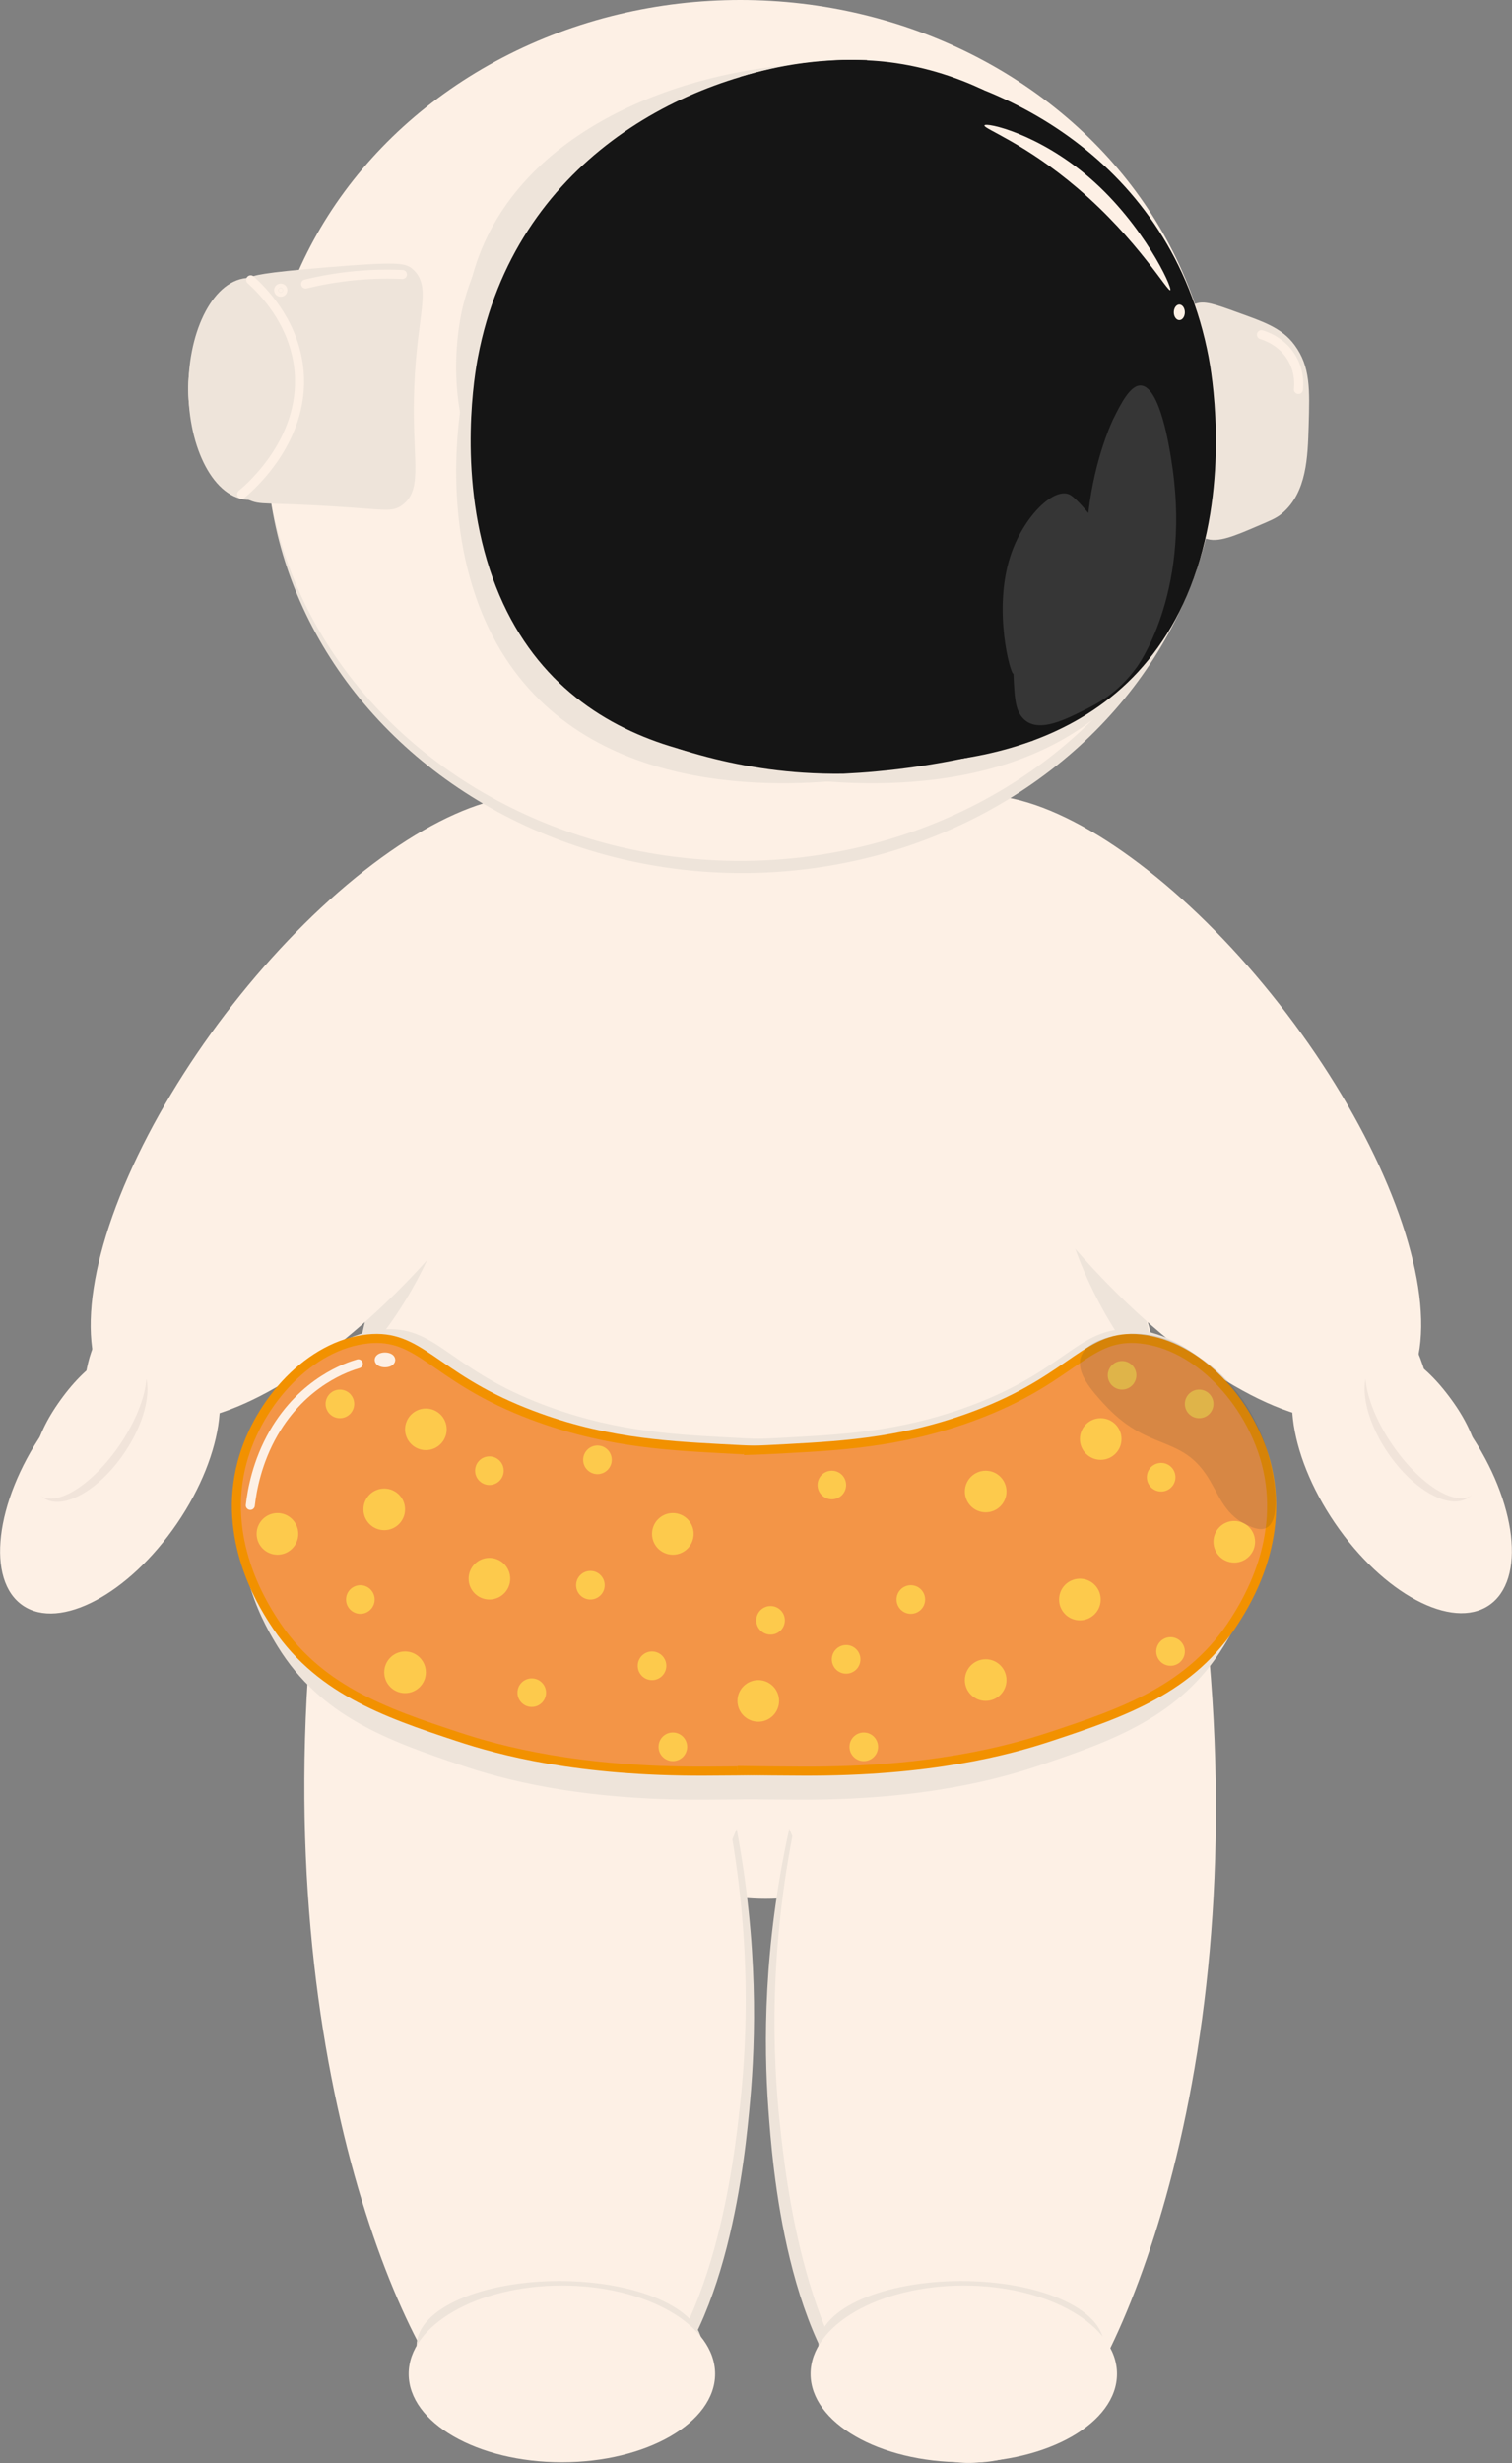 <?xml version="1.0" encoding="UTF-8"?>
<svg id="Layer_2" data-name="Layer 2" xmlns="http://www.w3.org/2000/svg" viewBox="0 0 167.08 272.08">
  <rect x="0" y="0" width="167.08" height="272.08" fill="#808080" stroke="none"/>
  <defs>
    <style>
      .cls-1, .cls-2, .cls-3, .cls-4, .cls-5, .cls-6 {
        stroke-miterlimit: 10;
      }

      .cls-1, .cls-2, .cls-4 {
        stroke: #fdf0e5;
      }

      .cls-1, .cls-7, .cls-4 {
        fill: #fdf0e5;
      }

      .cls-8 {
        fill: #151515;
      }

      .cls-8, .cls-9, .cls-7, .cls-10, .cls-11, .cls-12, .cls-13 {
        stroke-width: 0px;
      }

      .cls-9 {
        fill: #f1e4da;
      }

      .cls-2, .cls-4 {
        stroke-linecap: round;
      }

      .cls-2, .cls-6 {
        fill: none;
      }

      .cls-10, .cls-11 {
        fill: #363636;
      }

      .cls-11 {
        opacity: .15;
      }

      .cls-3 {
        fill: #f39547;
        stroke: #f29100;
      }

      .cls-5, .cls-6 {
        stroke: #eee4da;
      }

      .cls-5, .cls-13 {
        fill: #eee4da;
      }

      .cls-12 {
        fill: #fdca4c;
      }
    </style>
  </defs>
  <g id="Layer_16" data-name="Layer 16">
    <g id="Badering">
      <g>
        <path class="cls-5" d="M132.12,34.1c.8-.46,2.02-.01,4.45.87,2.73.99,4.77,1.64,6.09,3.45,1.64,2.24,1.57,4.55,1.45,8.65-.1,3.38-.21,7.1-2.76,9.26-.58.49-1.23.74-2.51,1.29-2.58,1.11-4.37,1.87-5.51,1.37-1.84-.81-1.05-4.53-1.39-12.05-.36-8.02-1.62-11.8.19-12.83Z"/>
        <ellipse id="krop" class="cls-7" cx="84.61" cy="145.38" rx="41.8" ry="64.37"/>
        <path id="ben1_skygge" data-name="ben1 skygge" class="cls-13" d="M81.4,202.03c2.4,12.77,2.1,23.26,1.49,30.05-.54,5.93-2.35,25.96-12.04,33.81-1.3,1.05-4.68,3.79-9.24,3.81,0,0-3.6.01-7.22-2.28"/>
        <path id="ben_1" data-name="ben 1" class="cls-7" d="M79.83,197.45c3.29,15.03,2.79,27.33,1.96,34.94-.64,5.9-2.81,25.87-12.74,33.53-1.33,1.03-4.8,3.7-9.42,3.63,0,0-3.64-.05-7.27-2.41-6.38-4.14-22.88-37.8-17.76-89.01,1.83-18.31,7.7-51.58,30.25-88.68"/>
        <path id="ben2_skygge" data-name="ben2 skygge" class="cls-13" d="M87.22,202c-2.89,13.1-2.82,23.9-2.32,30.9.44,6.11,1.92,26.78,12.18,35.06,1.38,1.11,4.96,4,9.88,4.12,0,0,3.88.09,7.85-2.2"/>
        <path id="ben_2" data-name="ben 2" class="cls-7" d="M88.16,199.9c-3.29,15.03-2.79,27.33-1.96,34.94.64,5.9,2.81,25.87,12.74,33.53,1.33,1.03,4.8,3.7,9.42,3.63,0,0,3.64-.05,7.27-2.41,6.38-4.14,22.88-37.8,17.76-89.01-1.83-18.31-7.7-51.58-30.25-88.68"/>
        <path id="arm2_skygge" data-name="arm2 skygge" class="cls-13" d="M128.43,153.6c-2.63-2.72-5.04-6.02-7.03-9.8-5.88-11.13-6.36-22.95-1.86-29.53"/>
        <ellipse id="arm_2" data-name="arm 2" class="cls-7" cx="128.43" cy="122.43" rx="17.27" ry="41.43" transform="translate(-47.92 102.83) rotate(-37.29)"/>
        <path id="arm1_skygge" data-name="arm1 skygge" class="cls-13" d="M39.21,150.92c2.63-2.72,5.04-6.02,7.03-9.8,5.88-11.13,6.36-22.95,1.86-29.53"/>
        <ellipse id="arm1" class="cls-7" cx="38.64" cy="122.48" rx="41.43" ry="17.27" transform="translate(-82.22 79.03) rotate(-52.71)"/>
        <g id="hånd_2" data-name="hånd 2">
          <ellipse class="cls-7" cx="154.93" cy="163.19" rx="8.96" ry="17.09" transform="translate(-65.03 115.7) rotate(-34.3)"/>
          <ellipse class="cls-9" cx="157.15" cy="157.92" rx="4.56" ry="9.08" transform="translate(-61.67 116.03) rotate(-34.3)"/>
          <ellipse class="cls-7" cx="157.24" cy="157.26" rx="4.1" ry="9.56" transform="translate(-61.28 115.97) rotate(-34.3)"/>
        </g>
        <g id="hånd_1" data-name="hånd 1">
          <ellipse class="cls-7" cx="12.15" cy="163.25" rx="17.09" ry="8.96" transform="translate(-129.55 81.28) rotate(-55.7)"/>
          <ellipse class="cls-9" cx="9.93" cy="157.98" rx="9.08" ry="4.56" transform="translate(-126.16 77.15) rotate(-55.7)"/>
          <ellipse class="cls-7" cx="9.83" cy="157.32" rx="9.56" ry="4.1" transform="translate(-125.67 76.78) rotate(-55.7)"/>
        </g>
        <ellipse id="hoved_skygge" data-name="hoved skygge" class="cls-13" cx="82.01" cy="48.89" rx="52.56" ry="47.55"/>
        <ellipse id="hoved" class="cls-7" cx="81.8" cy="47.55" rx="52.56" ry="47.55"/>
        <g id="fod1">
          <path class="cls-6" d="M77.09,259.15c0-3.69-6.84-6.68-15.28-6.68s-15.28,2.99-15.28,6.68"/>
          <ellipse class="cls-7" cx="62.09" cy="262.23" rx="16.93" ry="9.76"/>
        </g>
        <g id="fod2">
          <path class="cls-6" d="M121.5,259.15c0-3.69-6.84-6.68-15.28-6.68s-15.28,2.99-15.28,6.68"/>
          <ellipse class="cls-7" cx="106.5" cy="262.23" rx="16.93" ry="9.76"/>
        </g>
        <g>
          <g id="glasrim">
            <g id="glasrim-2" data-name="glasrim">
              <g id="glasrim-3" data-name="glasrim">
                <path class="cls-5" d="M92.38,82.26c-9.85.76-31.53.25-38.47-20.28-3.51-10.38-1.56-20.87-1.28-22.28,4.04-20.53,22.49-29.75,37.16-31.06l-1.38,73.21c.85.1,2.23.28,3.98.41Z"/>
                <path class="cls-5" d="M96.35,81.86c-.85.1-2.23.28-3.98.41-1.75-.12-3.12-.31-3.98-.41l1.38-73.21c.89-.08,1.75-.14,2.59-.16.89-.02,1.75-.01,2.59.02v.14l1.39,73.21Z"/>
                <path class="cls-5" d="M130.85,61.98c-6.94,20.53-28.62,21.04-38.47,20.28,1.75-.12,3.12-.31,3.98-.41l-1.39-73.21c14.66,1.32,33.12,10.53,37.17,31.06.27,1.41,2.23,11.89-1.28,22.28Z"/>
                <path class="cls-5" d="M96.35,81.86c-.85.1-2.23.28-3.98.41-1.75-.12-3.12-.31-3.98-.41l1.38-73.21v-.14c.84-.03,1.71-.05,2.59-.02.85.02,1.71.08,2.59.16l1.39,73.21Z"/>
              </g>
              <line class="cls-5" x1="94.99" y1="9.93" x2="96.35" y2="81.86"/>
              <line class="cls-5" x1="89.71" y1="10.46" x2="88.4" y2="81.8"/>
              <ellipse class="cls-5" cx="92.38" cy="22.38" rx="19.54" ry="12.63"/>
              <ellipse class="cls-5" cx="93.1" cy="68.54" rx="19.54" ry="12.63"/>
            </g>
            <g id="glasrim-4" data-name="glasrim">
              <path class="cls-5" d="M91.45,85.83c-9.85.76-31.53.25-38.47-20.28-3.51-10.38-1.56-20.87-1.28-22.28,4.04-20.53,22.49-29.75,37.16-31.06l-1.38,73.21c.85.1,2.23.28,3.98.41Z"/>
              <path class="cls-5" d="M95.42,85.42c-.85.1-2.23.28-3.98.41-1.75-.12-3.12-.31-3.98-.41l1.38-73.21c.89-.08,1.75-.14,2.59-.16.89-.02,1.75-.01,2.59.02v.14l1.39,73.21Z"/>
              <path class="cls-5" d="M129.92,65.55c-6.94,20.53-28.62,21.04-38.47,20.28,1.75-.12,3.12-.31,3.98-.41l-1.39-73.21c14.66,1.32,33.12,10.53,37.17,31.06.27,1.41,2.23,11.89-1.28,22.28Z"/>
              <path class="cls-5" d="M95.42,85.42c-.85.1-2.23.28-3.98.41-1.75-.12-3.12-.31-3.98-.41l1.38-73.21v-.14c.84-.03,1.71-.05,2.59-.02.85.02,1.71.08,2.59.16l1.39,73.21Z"/>
            </g>
            <line class="cls-5" x1="94.06" y1="13.49" x2="95.42" y2="85.42"/>
            <line class="cls-5" x1="88.78" y1="14.02" x2="87.47" y2="85.36"/>
            <ellipse class="cls-5" cx="91.45" cy="25.95" rx="19.54" ry="12.63"/>
            <ellipse class="cls-5" cx="92.17" cy="72.1" rx="19.54" ry="12.63"/>
          </g>
          <g id="glasrim-5" data-name="glasrim">
            <g id="glasrim-6" data-name="glasrim">
              <g id="glasrim-7" data-name="glasrim">
                <path class="cls-5" d="M90.52,63.42c-9.41.58-30.12.19-36.75-15.37-3.35-7.87-1.49-15.82-1.22-16.88,3.86-15.56,21.49-22.54,35.5-23.54l-1.32,55.48c.82.08,2.13.21,3.8.31Z"/>
                <path class="cls-5" d="M94.32,63.11c-.82.08-2.13.21-3.8.31-1.67-.09-2.98-.23-3.8-.31l1.32-55.48c.85-.06,1.67-.1,2.48-.12.85-.02,1.67,0,2.47.02v.1l1.33,55.48Z"/>
                <path class="cls-5" d="M127.27,48.05c-6.63,15.56-27.34,15.94-36.75,15.37,1.67-.09,2.98-.23,3.8-.31l-1.33-55.48c14.01,1,31.64,7.98,35.5,23.54.26,1.07,2.13,9.01-1.22,16.88Z"/>
                <path class="cls-5" d="M94.32,63.11c-.82.08-2.13.21-3.8.31-1.67-.09-2.98-.23-3.8-.31l1.32-55.48v-.1c.8-.03,1.63-.03,2.48-.02.81.02,1.63.06,2.47.12l1.33,55.48Z"/>
              </g>
              <line class="cls-5" x1="93.02" y1="8.61" x2="94.32" y2="63.11"/>
              <line class="cls-5" x1="87.98" y1="9.01" x2="86.73" y2="63.06"/>
              <ellipse class="cls-5" cx="90.52" cy="18.04" rx="18.67" ry="9.57"/>
              <ellipse class="cls-5" cx="91.22" cy="53.02" rx="18.67" ry="9.57"/>
            </g>
            <g id="glasrim-8" data-name="glasrim">
              <path class="cls-5" d="M89.63,66.12c-9.41.58-30.12.19-36.75-15.37-3.35-7.87-1.49-15.82-1.22-16.88,3.86-15.56,21.49-22.54,35.5-23.54l-1.32,55.48c.82.08,2.13.21,3.8.31Z"/>
              <path class="cls-5" d="M93.43,65.81c-.82.08-2.13.21-3.8.31-1.67-.09-2.98-.23-3.8-.31l1.32-55.48c.85-.06,1.67-.1,2.48-.12.85-.02,1.67,0,2.47.02v.1l1.33,55.48Z"/>
              <path class="cls-5" d="M126.38,50.75c-6.63,15.56-27.34,15.94-36.75,15.37,1.67-.09,2.98-.23,3.8-.31l-1.33-55.48c14.01,1,31.64,7.98,35.5,23.54.26,1.07,2.13,9.01-1.22,16.88Z"/>
              <path class="cls-5" d="M93.43,65.81c-.82.08-2.13.21-3.8.31-1.67-.09-2.98-.23-3.8-.31l1.32-55.48v-.1c.8-.03,1.63-.03,2.48-.02.81.02,1.63.06,2.47.12l1.33,55.48Z"/>
            </g>
            <line class="cls-5" x1="92.13" y1="11.31" x2="93.43" y2="65.81"/>
            <line class="cls-5" x1="87.09" y1="11.71" x2="85.84" y2="65.76"/>
            <ellipse class="cls-5" cx="89.63" cy="20.74" rx="18.67" ry="9.57"/>
            <ellipse class="cls-5" cx="90.33" cy="55.72" rx="18.67" ry="9.57"/>
          </g>
        </g>
        <g id="skærm">
          <g id="glas">
            <path class="cls-8" d="M93.18,84.19c-10,.8-32.02.26-39.07-21.32-3.56-10.92-1.59-21.94-1.3-23.42,4.1-21.58,22.85-31.27,37.74-32.65l-1.4,76.96c.87.11,2.26.3,4.04.43Z"/>
            <path class="cls-8" d="M97.22,83.76c-.87.11-2.26.3-4.04.43-1.77-.13-3.17-.32-4.04-.43l1.4-76.96c.9-.08,1.77-.14,2.63-.17.9-.02,1.77-.01,2.63.02v.14l1.41,76.96Z"/>
            <path class="cls-8" d="M132.25,62.87c-7.05,21.58-29.07,22.12-39.07,21.32,1.77-.13,3.17-.32,4.04-.43l-1.41-76.96c14.89,1.38,33.64,11.07,37.75,32.65.28,1.48,2.26,12.5-1.3,23.42Z"/>
            <path class="cls-8" d="M114.18,81.79c-5.3,1.62-11.08,2.85-17.3,3.42-1.25.12-2.48.2-3.69.26-1.44.02-2.93-.02-4.46-.12-5.09-.34-9.71-1.35-13.78-2.66,2.27-24.73,4.54-49.46,6.82-74.18h0c4.66-1.44,8.58-1.82,11.41-1.88,2.63-.05,4.57.18,4.98.23,4.46.54,8.06,1.91,10.53,3.08,1.83,23.95,3.66,47.9,5.48,71.85Z"/>
          </g>
          <path class="cls-7" d="M129.32,32.06c.25-.3-2.95-7.23-8.85-12.36-5.68-4.95-11.58-6.24-11.69-5.84-.1.36,4.47,1.96,10.3,6.93,6.68,5.7,10,11.55,10.24,11.26Z"/>
          <ellipse class="cls-7" cx="130.32" cy="34.5" rx=".61" ry=".86"/>
          <path class="cls-10" d="M111.98,74.43c-.14-3.13-.54-12.96-.35-12.94.44.03.79,12.88.35,12.94-.33.05-2.26-7-.35-12.94,1.45-4.5,4.93-7.79,6.63-6.82.69.39,2,2,2,2,.72-6.28,2.77-10.41,2.77-10.41.82-1.65,1.91-3.85,3.13-3.67,2.03.3,3.04,6.73,3.26,8.13.04.25.1.63.17,1.14,1.92,14-4,21.88-4,21.88-2.12,2.89-4.35,4-6.06,4.84-2.09,1.03-5.11,2.53-6.63.6-.71-.9-.8-2.16-.91-4.75Z"/>
        </g>
        <path class="cls-2" d="M143.48,43.02c.06-.54.13-1.87-.62-3.27-1.08-2.03-3.07-2.66-3.47-2.78"/>
        <path class="cls-7" d="M152.48,143.55c.51-.17,1.25.82,1.84,1.61,2.99,4.03,4.39,9.9,3.22,10.47-.93.45-3.53-2.44-4.72-5.41-1.14-2.85-1.21-6.39-.35-6.67Z"/>
        <path class="cls-7" d="M14.63,143.72c.48.23.35,1.46.23,2.43-.6,4.98-3.63,10.21-4.87,9.81-.98-.32-.88-4.2.3-7.17,1.14-2.85,3.52-5.46,4.34-5.08Z"/>
        <g>
          <path class="cls-5" d="M84.03,162.88c-1.74-.04-3.32-.13-4.74-.21-6.2-.35-13.05-.74-21.12-4.04-9.83-4.02-11.22-8.68-16.85-8.08-6.2.66-11.77,6.91-13.53,13.64-2.21,8.45,2.15,15.52,3.32,17.43,4.67,7.59,12.01,10.2,19.93,12.88,4.46,1.51,12.87,3.87,26.72,3.8,2.31-.01,4.63-.03,6.95-.07"/>
          <path class="cls-5" d="M81.85,162.88c1.74-.04,3.32-.13,4.74-.21,6.2-.35,13.05-.74,21.12-4.04,9.83-4.02,11.22-8.68,16.85-8.08,6.2.66,11.77,6.91,13.53,13.64,2.21,8.45-2.15,15.52-3.32,17.43-4.67,7.59-12.01,10.2-19.93,12.88-4.46,1.51-12.87,3.87-26.72,3.8-2.31-.01-4.63-.03-6.95-.07"/>
        </g>
        <g>
          <path class="cls-5" d="M84.88,159.48c-1.74-.04-3.32-.13-4.74-.21-6.2-.34-13.05-.73-21.12-3.96-9.83-3.95-11.22-8.51-16.85-7.93-6.2.64-11.77,6.78-13.53,13.38-2.21,8.29,2.15,15.22,3.32,17.09,4.67,7.44,12.01,10,19.93,12.63,4.46,1.48,12.87,3.8,26.72,3.72,2.31-.01,4.63-.02,6.95-.07"/>
          <path class="cls-5" d="M82.7,159.48c1.74-.04,3.32-.13,4.74-.21,6.2-.34,13.05-.73,21.12-3.96,9.83-3.95,11.22-8.51,16.85-7.93,6.2.64,11.77,6.78,13.53,13.38,2.21,8.29-2.15,15.22-3.32,17.09-4.67,7.44-12.01,10-19.93,12.63-4.46,1.48-12.87,3.8-26.72,3.72-2.31-.01-4.63-.02-6.95-.07"/>
        </g>
        <g id="badering">
          <circle class="cls-12" cx="54.08" cy="174.39" r="2.3"/>
          <g>
            <path class="cls-3" d="M84.44,160.23c-1.78-.04-3.41-.13-4.86-.21-6.36-.35-13.39-.74-21.67-4.04-10.08-4.02-11.51-8.68-17.28-8.08-6.36.66-12.07,6.91-13.88,13.64-2.26,8.45,2.2,15.52,3.41,17.43,4.79,7.59,12.32,10.2,20.45,12.88,4.57,1.51,13.2,3.87,27.41,3.8,2.37-.01,4.75-.03,7.13-.07"/>
            <path class="cls-3" d="M82.2,160.23c1.78-.04,3.41-.13,4.86-.21,6.36-.35,13.39-.74,21.67-4.04,10.08-4.02,11.51-8.68,17.28-8.08,6.36.66,12.07,6.91,13.88,13.64,2.26,8.45-2.2,15.52-3.41,17.43-4.79,7.59-12.32,10.2-20.45,12.88-4.57,1.51-13.2,3.87-27.41,3.8-2.37-.01-4.75-.03-7.13-.07"/>
          </g>
          <circle class="cls-12" cx="47.06" cy="157.89" r="2.3"/>
          <circle class="cls-12" cx="54.08" cy="174.39" r="2.3"/>
          <circle class="cls-12" cx="30.66" cy="169.44" r="2.3"/>
          <circle class="cls-12" cx="74.35" cy="169.44" r="2.3"/>
          <circle class="cls-12" cx="42.46" cy="166.73" r="2.3"/>
          <circle class="cls-12" cx="108.92" cy="164.76" r="2.3"/>
          <circle class="cls-12" cx="136.39" cy="170.31" r="2.3"/>
          <circle class="cls-12" cx="108.92" cy="185.59" r="2.3"/>
          <circle class="cls-12" cx="44.76" cy="184.73" r="2.3"/>
          <circle class="cls-12" cx="37.56" cy="155.08" r="1.58"/>
          <circle class="cls-12" cx="72.05" cy="184.01" r="1.58"/>
          <circle class="cls-12" cx="91.92" cy="164.04" r="1.58"/>
          <circle class="cls-12" cx="129.35" cy="182.43" r="1.58"/>
          <circle class="cls-12" cx="128.31" cy="163.18" r="1.58"/>
          <circle class="cls-12" cx="39.82" cy="176.69" r="1.58"/>
          <circle class="cls-12" cx="123.99" cy="151.92" r="1.58"/>
          <circle class="cls-12" cx="132.51" cy="155.08" r="1.58"/>
          <circle class="cls-12" cx="95.45" cy="192.96" r="1.58"/>
          <circle class="cls-12" cx="100.65" cy="176.69" r="1.58"/>
          <circle class="cls-12" cx="85.15" cy="178.99" r="1.58"/>
          <circle class="cls-12" cx="119.33" cy="176.69" r="2.3"/>
          <circle class="cls-12" cx="83.79" cy="187.89" r="2.3"/>
          <circle class="cls-12" cx="121.63" cy="158.96" r="2.3"/>
          <circle class="cls-12" cx="65.24" cy="175.11" r="1.58"/>
          <circle class="cls-12" cx="58.76" cy="186.98" r="1.58"/>
          <circle class="cls-12" cx="54.08" cy="162.46" r="1.58"/>
          <circle class="cls-12" cx="66.02" cy="161.26" r="1.58"/>
          <circle class="cls-12" cx="93.5" cy="183.3" r="1.58"/>
          <circle class="cls-12" cx="74.35" cy="192.96" r="1.58"/>
        </g>
        <ellipse class="cls-5" cx="27.6" cy="42.96" rx="6.29" ry="11.77"/>
        <path class="cls-5" d="M21.31,42.19c-.27,4.96,2.12,10.56,6.29,12.53,1.31.62,1.4.22,9.63.74,5.33.33,6,.61,6.91-.06,2.15-1.58.82-4.76,1.14-12.75.32-8.05,1.91-10.85,0-12.54-.61-.54-1.32-.73-9.05-.09-7.41.61-8.08.89-8.63,1.18-3.95,2.08-6.06,6.87-6.29,11Z"/>
        <path class="cls-2" d="M27.7,30.91c1.32,1.19,4.57,4.45,5.27,9.39,1.13,8.03-5.43,13.61-6.27,14.3"/>
        <path class="cls-2" d="M44.47,30.32c-1.43-.06-3.16-.06-5.12.12-2.2.2-4.09.57-5.58.93"/>
        <circle class="cls-4" cx="31.02" cy="32.05" r=".23"/>
        <path class="cls-11" d="M121.96,155.05c4.74,5.23,8.33,3.47,11.29,7.79,1.4,2.04,1.89,4.33,4.43,5.56.57.28,1.54.75,2.28.36,1.69-.9.86-5.68.18-8.09-.4-1.44-1.99-6.8-7.27-10.52-1.54-1.09-4.14-2.92-7.67-2.82-.34,0-4.97.19-5.76,2.56-.58,1.75,1.23,3.74,2.51,5.16Z"/>
        <path class="cls-2" d="M27.66,166.29c.19-1.68.74-4.79,2.57-7.98,3.31-5.75,8.25-7.34,9.36-7.66"/>
        <ellipse class="cls-1" cx="42.54" cy="150.22" rx=".64" ry=".32"/>
      </g>
    </g>
  </g>
</svg>